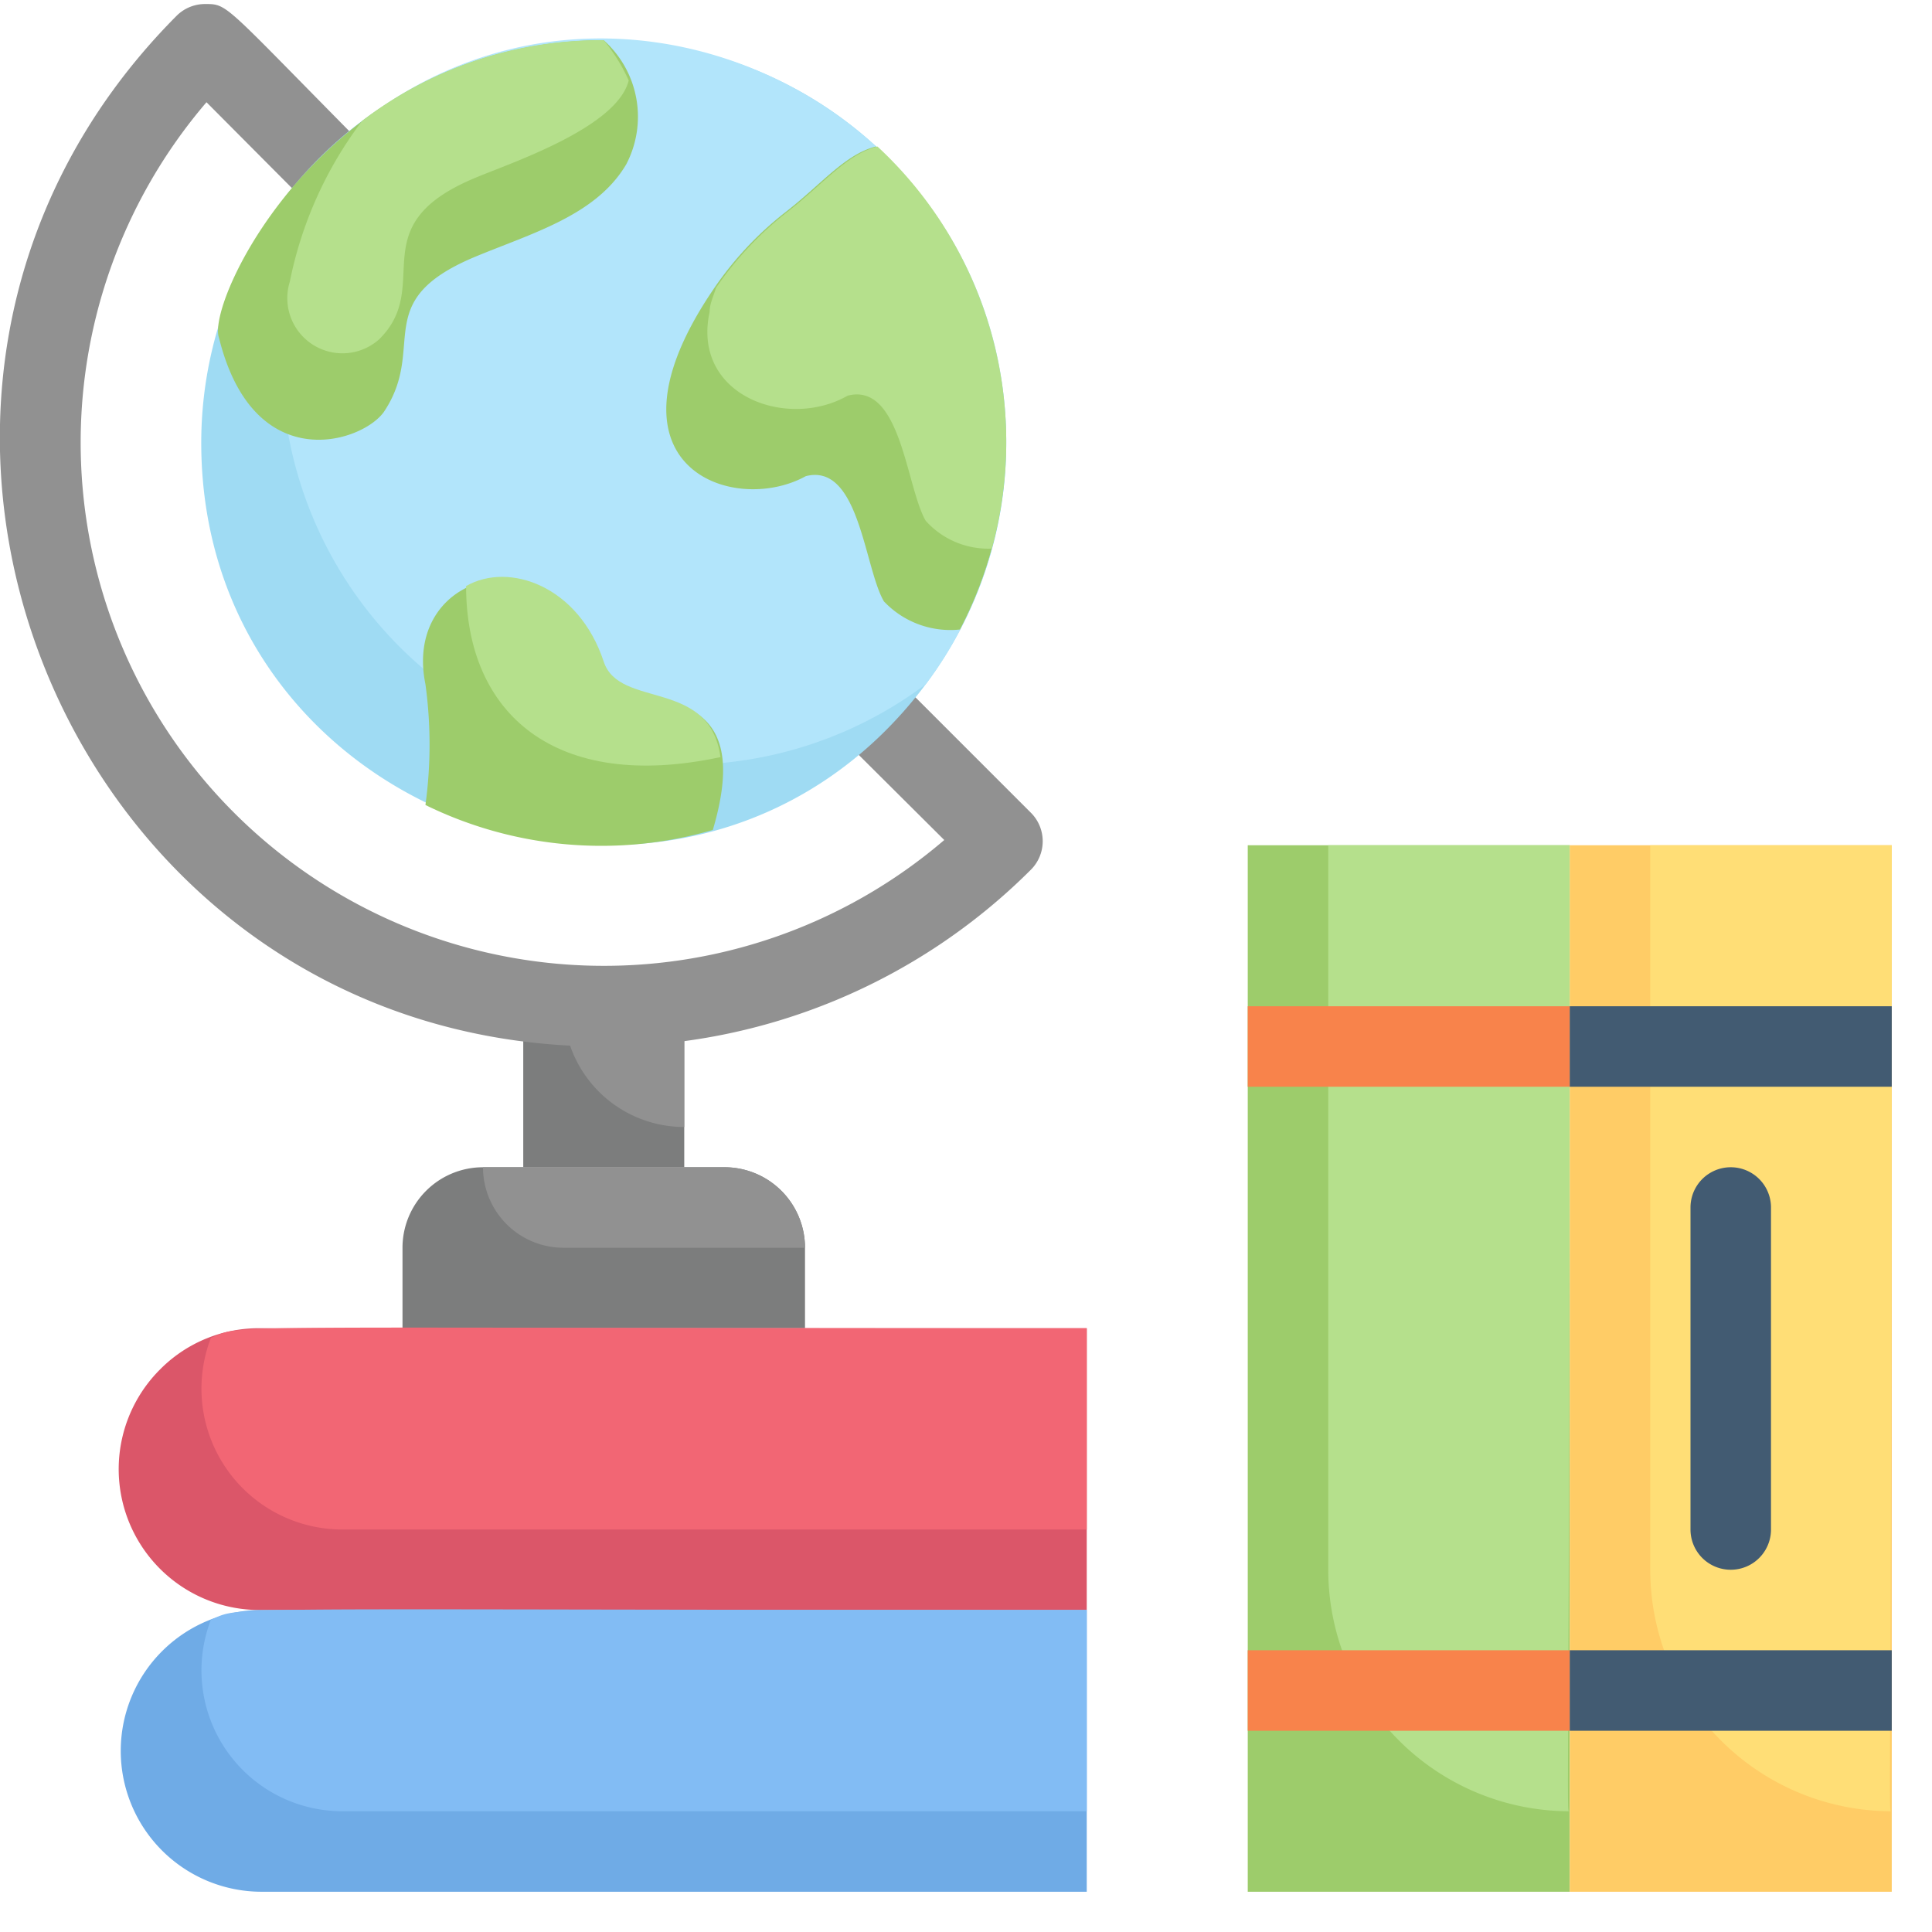 <svg xmlns="http://www.w3.org/2000/svg" viewBox="0 0 48 48" id="global-education"><g><rect width="8" height="26" x="31" y="21" fill="#9dcc6b"></rect><path fill="#b5e08c" d="M39,21c0,24.83-.1,24,0,24a6,6,0,0,1-6-6V21Z"></path><rect width="8" height="26" x="39" y="21" fill="#fc6"></rect><path fill="#ffde76" d="M47,21c0,24.83-.1,24,0,24a6,6,0,0,1-6-6V21Z"></path><path fill="#7c7d7d" d="M17,24.86V29H13V24.86A14.07,14.07,0,0,0,17,24.86Z"></path><path fill="#919191" d="M17,24.86V28a3,3,0,0,1-3-3A13.72,13.72,0,0,0,17,24.86Z"></path><path fill="#919191" d="M15,26C1.65,26-5,9.82,4.39.39A1,1,0,0,1,5.1.1c.55,0,.46,0,3.54,3.12A1,1,0,0,1,7.22,4.64L5.13,2.54A13,13,0,0,0,23.46,20.87l-2.1-2.09a1,1,0,0,1,1.42-1.42l2.83,2.83a1,1,0,0,1,0,1.42A15,15,0,0,1,15,26Z"></path><path fill="#9fdbf3" d="M25,11a10,10,0,0,1-2,6c-5.76,7.67-18,3.54-18-6A10,10,0,0,1,9,3S9,3,9,3A10,10,0,0,1,25,11Z"></path><path fill="#b2e5fb" d="M25,11a10,10,0,0,1-2,6A10,10,0,0,1,7,9C7,5.89,8.63,3.21,9.15,2.9,15.62-1.95,25,2.84,25,11Z"></path><path fill="#9dcc6b" d="M23.85,15.64a2.27,2.27,0,0,1-1.89-.7c-.49-.84-.61-3.45-1.94-3.11-1.81,1-5.31-.24-2.27-4.68a8.4,8.4,0,0,1,1.74-1.86c.91-.7,1.49-1.45,2.27-1.65A10,10,0,0,1,23.85,15.64Z"></path><path fill="#b5e08c" d="M24.64,13.63A2.09,2.09,0,0,1,23,12.94c-.49-.84-.61-3.45-1.94-3.11-1.5.86-3.88,0-3.43-2.08,0-.2.1-.4.16-.6a8.4,8.4,0,0,1,1.74-1.86c.91-.7,1.49-1.45,2.27-1.65A10,10,0,0,1,24.64,13.63Z"></path><path fill="#9dcc6b" d="M15.56,4.08c-.75,1.28-2.37,1.72-3.78,2.31-2.61,1.1-1.16,2.22-2.24,3.84C9,11,6.3,11.87,5.44,8.39,5.11,7.48,8.16,1,15,1A2.55,2.55,0,0,1,15.56,4.08Z"></path><path fill="#b5e08c" d="M15.62,2c-.3,1.19-3,2.07-3.84,2.43-2.83,1.19-1,2.66-2.36,4A1.37,1.37,0,0,1,7.2,7,9.82,9.82,0,0,1,9,3a9.74,9.74,0,0,1,6-2A4.34,4.34,0,0,1,15.62,2Z"></path><path fill="#9dcc6b" d="M17.71,20.62A9.92,9.92,0,0,1,10.57,20a11.06,11.06,0,0,0,0-3c-.59-2.89,3.31-3.81,4.38-.5C15.46,17.86,18.92,16.53,17.71,20.62Z"></path><path fill="#b5e08c" d="M17.9,18.81c-4.11.88-6.32-1.08-6.32-4.25,1.07-.61,2.8,0,3.42,1.88C15.39,17.62,17.63,16.84,17.9,18.81Z"></path><path fill="#7c7d7d" d="M20,31v2H10V31a2,2,0,0,1,2-2h6A2,2,0,0,1,20,31Z"></path><path fill="#919191" d="M20,31H14a2,2,0,0,1-2-2h6A2,2,0,0,1,20,31Z"></path><path fill="#db5669" d="M27,33v7H6.5A3.5,3.5,0,0,1,4,34,3.45,3.45,0,0,1,6.5,33Z"></path><path fill="#f26674" d="M27,33v5H8.5a3.5,3.5,0,0,1-3.26-4.76C6.09,32.89,4.76,33,27,33Z"></path><path fill="#6fabe6" d="M6.5,40H27v7H6.5a3.5,3.5,0,0,1,0-7Z"></path><rect width="8" height="2" x="31" y="25" fill="#f8834b"></rect><rect width="8" height="2" x="31" y="41" fill="#f8834b"></rect><rect width="8" height="2" x="39" y="25" fill="#425b72"></rect><rect width="8" height="2" x="39" y="41" fill="#425b72"></rect><path fill="#425b72" d="M42,38V30a1,1,0,0,1,2,0v8A1,1,0,0,1,42,38Z"></path><path fill="#82bcf4" d="M27,40v5H8.5a3.5,3.5,0,0,1-3.26-4.76C6.09,39.89,4.76,40,27,40Z"></path></g></svg>